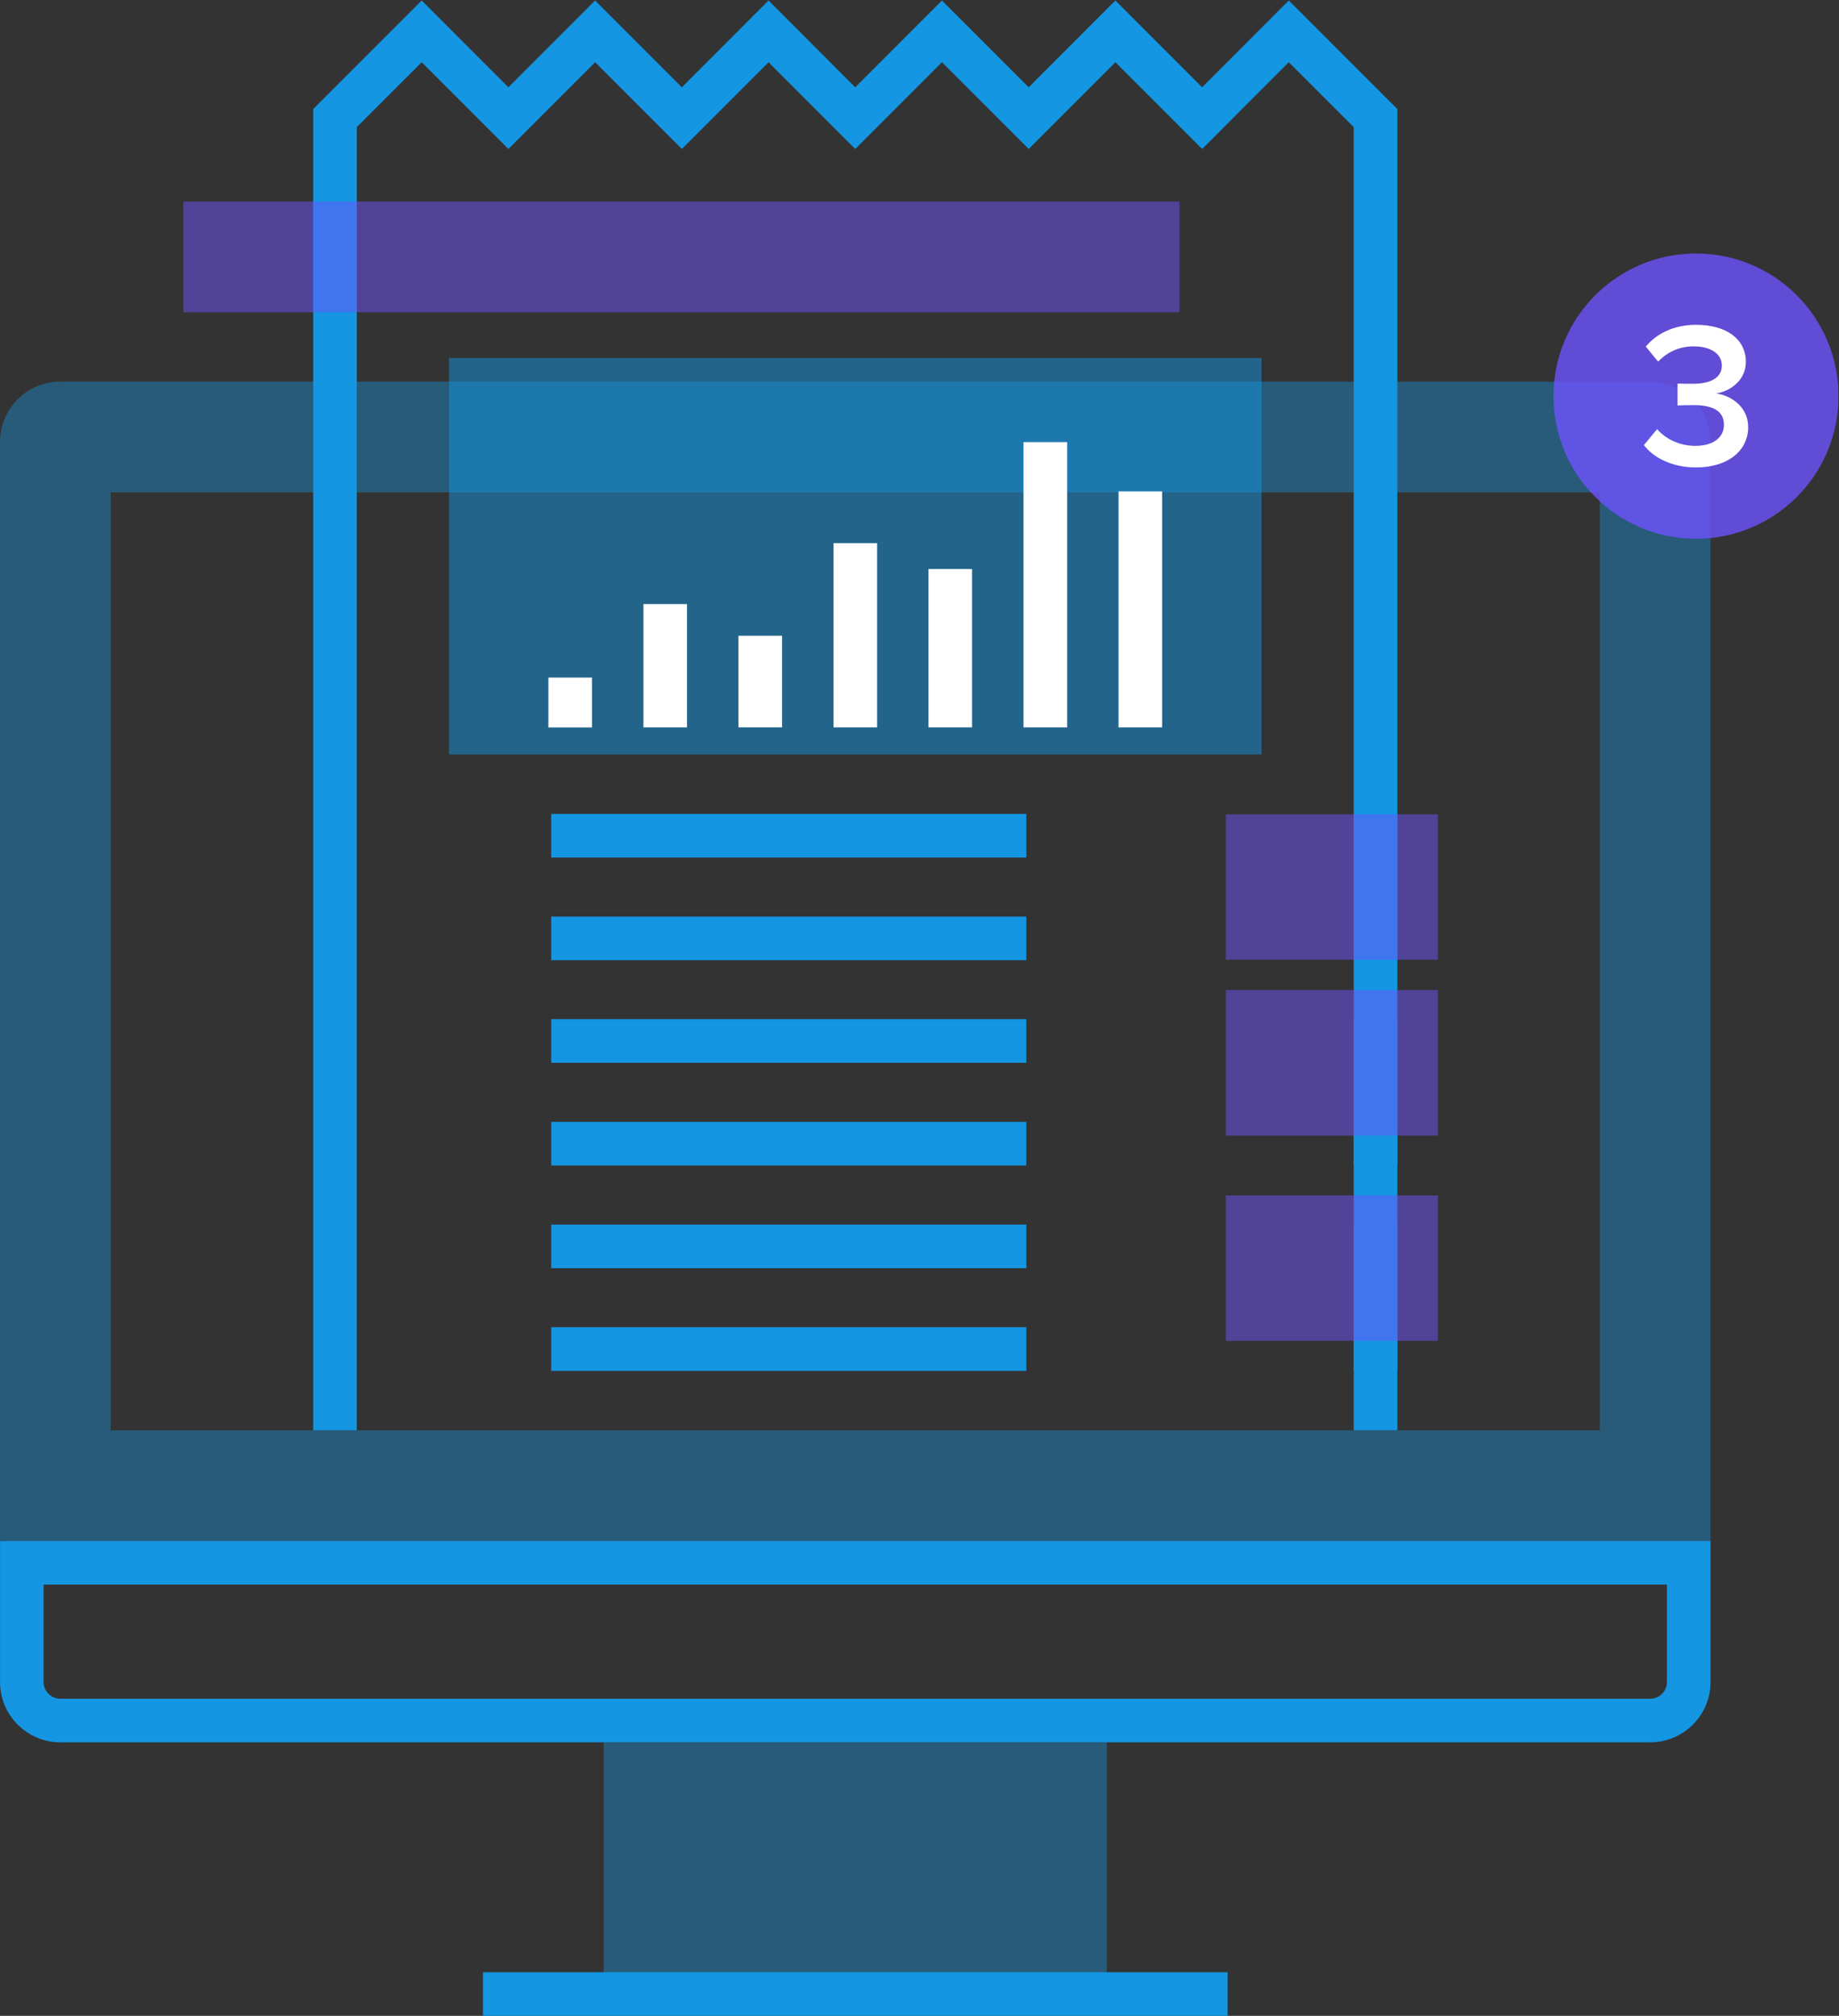 <svg xmlns="http://www.w3.org/2000/svg" viewBox="0 0 50.103 54.889" height="54.889" width="50.103" xml:space="preserve" id="svg2" version="1.1"><rect x="0" y="0" width="50.103" height="54.889" fill="#333333" stroke="none"/><defs id="defs6"><clipPath id="clipPath18" clipPathUnits="userSpaceOnUse"><path id="path16" d="M 0,41.167 H 37.577 V 0 H 0 Z"/></clipPath><clipPath id="clipPath26" clipPathUnits="userSpaceOnUse"><path id="path24" d="M 12.338,5.586 H 22.621 V 0.445 H 12.338 Z"/></clipPath><clipPath id="clipPath42" clipPathUnits="userSpaceOnUse"><path id="path40" d="M 0,41.167 H 37.577 V 0 H 0 Z"/></clipPath><clipPath id="clipPath50" clipPathUnits="userSpaceOnUse"><path id="path48" d="M 0,33.382 H 34.96 V 9.7 L 0,9.7 Z"/></clipPath><clipPath id="clipPath72" clipPathUnits="userSpaceOnUse"><path id="path70" d="M 9.177,33.865 H 25.784 V 25.767 H 9.177 Z"/></clipPath><clipPath id="clipPath112" clipPathUnits="userSpaceOnUse"><path id="path110" d="m 31.75,35.999 h 5.827 v -5.827 h -5.827 z"/></clipPath><clipPath id="clipPath140" clipPathUnits="userSpaceOnUse"><path id="path138" d="M 3.747,37.062 H 29.388 V 21.573 H 3.747 Z"/></clipPath><clipPath id="clipPath156" clipPathUnits="userSpaceOnUse"><path id="path154" d="m 25.055,20.954 h 4.333 v -2.971 h -4.333 z"/></clipPath><clipPath id="clipPath170" clipPathUnits="userSpaceOnUse"><path id="path168" d="m 25.055,16.759 h 4.333 v -2.971 h -4.333 z"/></clipPath></defs><g transform="matrix(1.333 0 0 -1.333 0 54.889)" id="g10"><g id="g12"><g clip-path="url(#clipPath18)" id="g14"><g id="g20"><g id="g32"><g id="g30" clip-path="url(#clipPath26)" opacity=".4"><path id="path28" d="M 12.338,5.586 H 22.621 V 0.444 H 12.338 Z" fill="#1496e2" fill-opacity="1" fill-rule="nonzero" stroke="none"/></g></g></g></g></g><path id="path34" d="M 9.871,0 H 25.089 V 0.891 H 9.871 Z" fill="#1496e2" fill-opacity="1" fill-rule="nonzero" stroke="none"/><g id="g36"><g clip-path="url(#clipPath42)" id="g38"><g id="g44"><g id="g56"><g id="g54" clip-path="url(#clipPath50)" opacity=".4"><path id="path52" d="M 32.699,11.961 H 2.262 v 19.16 h 30.437 z m 1.901,21.06 c -0.241,0.242 -0.558,0.361 -0.874,0.361 H 1.232 c -0.315,0 -0.631,-0.119 -0.87,-0.361 C 0.12,32.78 0,32.465 0,32.149 V 9.7 h 34.96 v 22.449 c 0,0.316 -0.12,0.631 -0.36,0.872" fill="#1496e2" fill-opacity="1" fill-rule="nonzero" stroke="none"/></g></g></g><g transform="translate(34.07 6.82)" id="g58"><path id="path60" d="m 0,0 c 0,-0.053 -0.013,-0.154 -0.099,-0.24 -0.089,-0.09 -0.192,-0.103 -0.245,-0.103 h -32.494 c -0.052,0 -0.152,0.013 -0.242,0.103 -0.086,0.086 -0.099,0.187 -0.099,0.24 V 1.989 H 0 Z M -34.069,2.88 V 0 c 0,-0.315 0.12,-0.631 0.361,-0.871 0.24,-0.24 0.556,-0.362 0.87,-0.362 h 32.494 c 0.317,0 0.633,0.122 0.874,0.362 0.241,0.24 0.361,0.556 0.361,0.871 v 2.88 z" fill="#1496e2" fill-opacity="1" fill-rule="nonzero" stroke="none"/></g><g transform="translate(28.56 11.961)" id="g62"><path id="path64" d="m 0,0 h -0.892 v 26.619 l -1.327,1.326 -1.771,-1.772 -1.773,1.772 -1.772,-1.772 -1.773,1.772 -1.772,-1.772 -1.772,1.772 -1.772,-1.772 -1.773,1.772 -1.772,-1.772 -1.772,1.772 -1.327,-1.326 V 0 h -0.891 v 26.988 l 2.218,2.218 1.772,-1.773 1.772,1.773 1.773,-1.773 1.772,1.773 1.772,-1.773 1.772,1.773 1.773,-1.773 1.772,1.773 1.773,-1.773 1.771,1.773 L 0,26.988 Z" fill="#1496e2" fill-opacity="1" fill-rule="nonzero" stroke="none"/></g><g id="g66"><g id="g78"><g id="g76" clip-path="url(#clipPath72)" opacity=".5"><path id="path74" d="M 9.177,33.865 H 25.784 V 25.767 H 9.177 Z" fill="#1496e2" fill-opacity="1" fill-rule="nonzero" stroke="none"/></g></g></g><path id="path80" d="m 11.208,27.337 h 0.891 v -1.019 h -0.891 z" fill="#fff" fill-opacity="1" fill-rule="nonzero" stroke="none"/><path id="path82" d="m 13.151,28.838 h 0.891 v -2.519 h -0.891 z" fill="#fff" fill-opacity="1" fill-rule="nonzero" stroke="none"/><path id="path84" d="m 15.093,28.191 h 0.891 V 26.32 h -0.891 z" fill="#fff" fill-opacity="1" fill-rule="nonzero" stroke="none"/><path id="path86" d="m 17.036,30.083 h 0.891 v -3.764 h -0.891 z" fill="#fff" fill-opacity="1" fill-rule="nonzero" stroke="none"/><path id="path88" d="m 18.977,29.554 h 0.891 v -3.235 h -0.891 z" fill="#fff" fill-opacity="1" fill-rule="nonzero" stroke="none"/><path id="path90" d="m 20.919,32.146 h 0.892 v -5.827 h -0.892 z" fill="#fff" fill-opacity="1" fill-rule="nonzero" stroke="none"/><path id="path92" d="m 22.861,31.14 h 0.891 v -4.821 h -0.891 z" fill="#fff" fill-opacity="1" fill-rule="nonzero" stroke="none"/><path id="path94" d="m 11.266,24.552 h 9.711 v -0.891 h -9.711 z" fill="#1496e2" fill-opacity="1" fill-rule="nonzero" stroke="none"/><path id="path96" d="m 11.266,22.454 h 9.711 v -0.891 h -9.711 z" fill="#1496e2" fill-opacity="1" fill-rule="nonzero" stroke="none"/><path id="path98" d="m 11.266,20.359 h 9.711 v -0.891 h -9.711 z" fill="#1496e2" fill-opacity="1" fill-rule="nonzero" stroke="none"/><path id="path100" d="m 11.266,18.261 h 9.711 V 17.37 h -9.711 z" fill="#1496e2" fill-opacity="1" fill-rule="nonzero" stroke="none"/><path id="path102" d="m 11.266,16.163 h 9.711 v -0.891 h -9.711 z" fill="#1496e2" fill-opacity="1" fill-rule="nonzero" stroke="none"/><path id="path104" d="m 11.266,14.067 h 9.711 v -0.892 h -9.711 z" fill="#1496e2" fill-opacity="1" fill-rule="nonzero" stroke="none"/><g id="g106"><g id="g120"><g id="g118" clip-path="url(#clipPath112)" opacity=".8"><g id="g116" transform="translate(37.577 33.085)"><path id="path114" d="m 0,0 c 0,-1.609 -1.304,-2.913 -2.913,-2.913 -1.609,0 -2.913,1.304 -2.913,2.913 0,1.61 1.304,2.914 2.913,2.914 C -1.304,2.914 0,1.61 0,0" fill="#6d53fe" fill-opacity="1" fill-rule="nonzero" stroke="none"/></g></g></g></g><g transform="translate(35.074 33.139)" id="g122"><path id="path124" d="m 0,0 c 0.287,0.046 0.609,0.266 0.609,0.646 0,0.47 -0.406,0.757 -1.014,0.757 -0.47,0 -0.813,-0.185 -1.032,-0.444 l 0.252,-0.308 c 0.204,0.207 0.441,0.312 0.733,0.312 0.313,0 0.57,-0.134 0.57,-0.393 0,-0.258 -0.249,-0.371 -0.583,-0.371 -0.11,0 -0.275,0 -0.322,0.004 v -0.449 c 0.042,0.005 0.204,0.009 0.322,0.009 0.406,0 0.626,-0.122 0.626,-0.402 0,-0.258 -0.216,-0.431 -0.589,-0.431 -0.3,0 -0.595,0.131 -0.777,0.342 l -0.271,-0.326 c 0.195,-0.253 0.567,-0.456 1.066,-0.456 0.656,0 1.066,0.343 1.066,0.824 C 0.656,-0.25 0.271,-0.03 0,0" fill="#fff" fill-opacity="1" fill-rule="nonzero" stroke="none"/></g><path id="path126" d="m 6.401,34.8 h 0.891 v 2.262 H 6.401 Z" fill="#1496e2" fill-opacity="1" fill-rule="nonzero" stroke="none"/><path id="path128" d="m 27.669,13.184 h 0.891 v 2.972 h -0.891 z" fill="#1496e2" fill-opacity="1" fill-rule="nonzero" stroke="none"/><path id="path130" d="M 27.669,17.379 H 28.56 V 20.35 H 27.669 Z" fill="#1496e2" fill-opacity="1" fill-rule="nonzero" stroke="none"/><path id="path132" d="m 27.669,21.573 h 0.891 v 2.971 h -0.891 z" fill="#1496e2" fill-opacity="1" fill-rule="nonzero" stroke="none"/><g id="g134"><g id="g148"><g id="g146" clip-path="url(#clipPath140)" opacity=".5" fill="#6d53fe" fill-opacity="1" fill-rule="nonzero" stroke="none"><path id="path142" d="M 3.747,37.061 H 24.108 V 34.799 H 3.747 Z"/><path id="path144" d="m 25.055,24.543 h 4.333 v -2.971 h -4.333 z"/></g></g></g><g id="g150"><g id="g162"><g id="g160" clip-path="url(#clipPath156)" opacity=".5"><path id="path158" d="m 25.055,20.953 h 4.333 v -2.971 h -4.333 z" fill="#6d53fe" fill-opacity="1" fill-rule="nonzero" stroke="none"/></g></g></g><g id="g164"><g id="g176"><g id="g174" clip-path="url(#clipPath170)" opacity=".5"><path id="path172" d="m 25.055,16.759 h 4.333 v -2.972 h -4.333 z" fill="#6d53fe" fill-opacity="1" fill-rule="nonzero" stroke="none"/></g></g></g></g></g></g></svg>